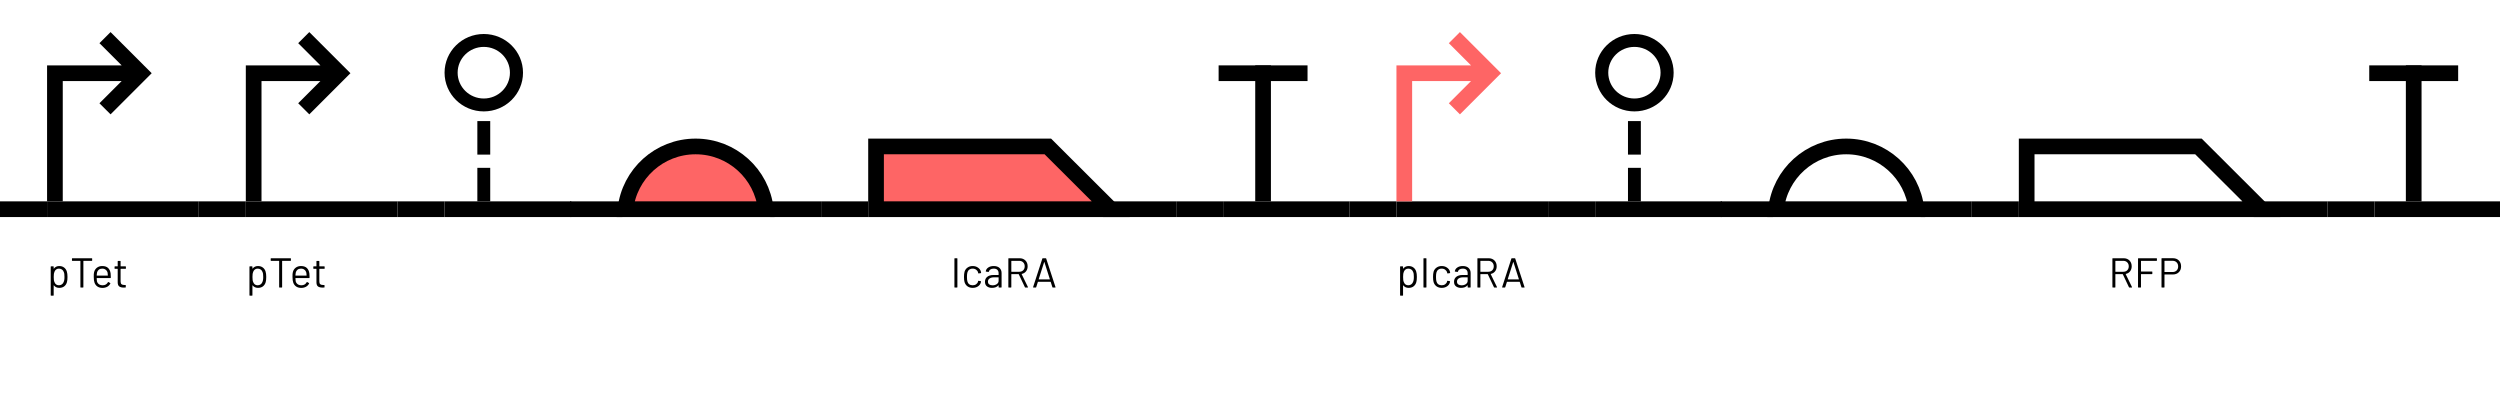<svg width="478" height="80" viewBox="0 0 478 80" fill="none" xmlns="http://www.w3.org/2000/svg">
<rect width="478" height="80" fill="white"/>
<path fill-rule="evenodd" clip-rule="evenodd" d="M9 41.5H0V38.5H9V41.5Z" fill="black"/>
<path fill-rule="evenodd" clip-rule="evenodd" d="M38 41.5H9V38.5H38V41.5Z" fill="black"/>
<path fill-rule="evenodd" clip-rule="evenodd" d="M23.26 12.5L19.016 8.256L21.137 6.135L29 13.997L28.997 14L29 14.003L21.138 21.865L19.016 19.744L23.26 15.5H12L12 38.5H9V15.5V12.5H23.26Z" fill="black"/>
<path d="M12.784 51.938C12.864 52.194 12.904 52.532 12.904 52.953C12.904 53.38 12.869 53.711 12.8 53.946C12.704 54.287 12.528 54.556 12.272 54.754C12.021 54.946 11.704 55.041 11.32 55.041C11.112 55.041 10.92 55.002 10.744 54.922C10.568 54.836 10.421 54.716 10.304 54.562C10.293 54.551 10.283 54.548 10.272 54.553C10.267 54.553 10.264 54.559 10.264 54.569V56.45C10.264 56.503 10.237 56.529 10.184 56.529H9.776C9.723 56.529 9.696 56.503 9.696 56.45V51.01C9.696 50.956 9.723 50.929 9.776 50.929H10.184C10.237 50.929 10.264 50.956 10.264 51.01V51.346C10.264 51.356 10.267 51.364 10.272 51.37C10.283 51.37 10.293 51.364 10.304 51.353C10.421 51.199 10.565 51.079 10.736 50.993C10.912 50.908 11.107 50.865 11.32 50.865C11.693 50.865 12.005 50.962 12.256 51.154C12.512 51.346 12.688 51.607 12.784 51.938ZM12.152 53.962C12.211 53.844 12.253 53.714 12.28 53.569C12.312 53.42 12.328 53.215 12.328 52.953C12.328 52.703 12.317 52.508 12.296 52.37C12.275 52.225 12.237 52.097 12.184 51.986C12.12 51.794 12.005 51.642 11.84 51.529C11.68 51.417 11.488 51.361 11.264 51.361C11.051 51.361 10.872 51.417 10.728 51.529C10.584 51.642 10.477 51.791 10.408 51.977C10.36 52.084 10.325 52.209 10.304 52.353C10.283 52.498 10.272 52.697 10.272 52.953C10.272 53.209 10.283 53.412 10.304 53.562C10.325 53.706 10.363 53.834 10.416 53.946C10.48 54.127 10.584 54.273 10.728 54.386C10.877 54.492 11.053 54.545 11.256 54.545C11.469 54.545 11.653 54.492 11.808 54.386C11.968 54.279 12.083 54.138 12.152 53.962ZM17.542 49.377C17.595 49.377 17.622 49.404 17.622 49.458V49.801C17.622 49.855 17.595 49.882 17.542 49.882H15.974C15.953 49.882 15.942 49.892 15.942 49.913V54.898C15.942 54.951 15.915 54.977 15.862 54.977H15.454C15.401 54.977 15.374 54.951 15.374 54.898V49.913C15.374 49.892 15.363 49.882 15.342 49.882H13.838C13.785 49.882 13.758 49.855 13.758 49.801V49.458C13.758 49.404 13.785 49.377 13.838 49.377H17.542ZM21.15 52.273C21.172 52.423 21.182 52.609 21.182 52.834V53.09C21.182 53.143 21.156 53.169 21.102 53.169H18.518C18.497 53.169 18.486 53.18 18.486 53.202C18.497 53.495 18.513 53.684 18.534 53.77C18.593 54.01 18.718 54.199 18.91 54.337C19.102 54.476 19.348 54.545 19.646 54.545C19.87 54.545 20.068 54.495 20.238 54.394C20.409 54.292 20.542 54.148 20.638 53.962C20.67 53.913 20.708 53.903 20.75 53.929L21.062 54.114C21.105 54.14 21.116 54.178 21.094 54.225C20.961 54.481 20.761 54.684 20.494 54.834C20.228 54.977 19.921 55.05 19.574 55.05C19.196 55.044 18.878 54.953 18.622 54.778C18.366 54.602 18.182 54.356 18.07 54.041C17.974 53.785 17.926 53.417 17.926 52.938C17.926 52.714 17.929 52.532 17.934 52.394C17.945 52.249 17.966 52.121 17.998 52.01C18.089 51.663 18.27 51.386 18.542 51.178C18.82 50.969 19.153 50.865 19.542 50.865C20.028 50.865 20.401 50.988 20.662 51.233C20.924 51.479 21.086 51.825 21.15 52.273ZM19.542 51.361C19.281 51.361 19.062 51.431 18.886 51.569C18.716 51.703 18.604 51.884 18.55 52.114C18.518 52.225 18.497 52.407 18.486 52.657C18.486 52.679 18.497 52.69 18.518 52.69H20.59C20.612 52.69 20.622 52.679 20.622 52.657C20.612 52.417 20.596 52.247 20.574 52.145C20.516 51.906 20.396 51.716 20.214 51.578C20.038 51.434 19.814 51.361 19.542 51.361ZM24.073 51.322C24.073 51.375 24.047 51.401 23.993 51.401H23.089C23.068 51.401 23.057 51.412 23.057 51.434V53.794C23.057 54.05 23.113 54.231 23.225 54.337C23.343 54.439 23.524 54.489 23.769 54.489H23.969C24.023 54.489 24.049 54.516 24.049 54.569V54.898C24.049 54.951 24.023 54.977 23.969 54.977C23.905 54.983 23.806 54.986 23.673 54.986C23.289 54.986 22.998 54.913 22.801 54.77C22.604 54.626 22.505 54.359 22.505 53.969V51.434C22.505 51.412 22.494 51.401 22.473 51.401H21.985C21.932 51.401 21.905 51.375 21.905 51.322V51.01C21.905 50.956 21.932 50.929 21.985 50.929H22.473C22.494 50.929 22.505 50.919 22.505 50.898V49.969C22.505 49.916 22.532 49.889 22.585 49.889H22.977C23.03 49.889 23.057 49.916 23.057 49.969V50.898C23.057 50.919 23.068 50.929 23.089 50.929H23.993C24.047 50.929 24.073 50.956 24.073 51.01V51.322Z" fill="black"/>
<path d="M50.784 51.938C50.864 52.194 50.904 52.532 50.904 52.953C50.904 53.38 50.869 53.711 50.8 53.946C50.704 54.287 50.528 54.556 50.272 54.754C50.021 54.946 49.704 55.041 49.32 55.041C49.112 55.041 48.92 55.002 48.744 54.922C48.568 54.836 48.421 54.716 48.304 54.562C48.293 54.551 48.283 54.548 48.272 54.553C48.267 54.553 48.264 54.559 48.264 54.569V56.45C48.264 56.503 48.237 56.529 48.184 56.529H47.776C47.723 56.529 47.696 56.503 47.696 56.45V51.01C47.696 50.956 47.723 50.929 47.776 50.929H48.184C48.237 50.929 48.264 50.956 48.264 51.01V51.346C48.264 51.356 48.267 51.364 48.272 51.37C48.283 51.37 48.293 51.364 48.304 51.353C48.421 51.199 48.565 51.079 48.736 50.993C48.912 50.908 49.107 50.865 49.32 50.865C49.693 50.865 50.005 50.962 50.256 51.154C50.512 51.346 50.688 51.607 50.784 51.938ZM50.152 53.962C50.211 53.844 50.253 53.714 50.28 53.569C50.312 53.42 50.328 53.215 50.328 52.953C50.328 52.703 50.317 52.508 50.296 52.37C50.275 52.225 50.237 52.097 50.184 51.986C50.12 51.794 50.005 51.642 49.84 51.529C49.68 51.417 49.488 51.361 49.264 51.361C49.051 51.361 48.872 51.417 48.728 51.529C48.584 51.642 48.477 51.791 48.408 51.977C48.36 52.084 48.325 52.209 48.304 52.353C48.283 52.498 48.272 52.697 48.272 52.953C48.272 53.209 48.283 53.412 48.304 53.562C48.325 53.706 48.363 53.834 48.416 53.946C48.48 54.127 48.584 54.273 48.728 54.386C48.877 54.492 49.053 54.545 49.256 54.545C49.469 54.545 49.653 54.492 49.808 54.386C49.968 54.279 50.083 54.138 50.152 53.962ZM55.542 49.377C55.595 49.377 55.622 49.404 55.622 49.458V49.801C55.622 49.855 55.595 49.882 55.542 49.882H53.974C53.953 49.882 53.942 49.892 53.942 49.913V54.898C53.942 54.951 53.915 54.977 53.862 54.977H53.454C53.401 54.977 53.374 54.951 53.374 54.898V49.913C53.374 49.892 53.363 49.882 53.342 49.882H51.838C51.785 49.882 51.758 49.855 51.758 49.801V49.458C51.758 49.404 51.785 49.377 51.838 49.377H55.542ZM59.15 52.273C59.172 52.423 59.182 52.609 59.182 52.834V53.09C59.182 53.143 59.156 53.169 59.102 53.169H56.518C56.497 53.169 56.486 53.18 56.486 53.202C56.497 53.495 56.513 53.684 56.534 53.77C56.593 54.01 56.718 54.199 56.91 54.337C57.102 54.476 57.348 54.545 57.646 54.545C57.87 54.545 58.068 54.495 58.238 54.394C58.409 54.292 58.542 54.148 58.638 53.962C58.67 53.913 58.708 53.903 58.75 53.929L59.062 54.114C59.105 54.14 59.116 54.178 59.094 54.225C58.961 54.481 58.761 54.684 58.494 54.834C58.228 54.977 57.921 55.05 57.574 55.05C57.196 55.044 56.878 54.953 56.622 54.778C56.366 54.602 56.182 54.356 56.07 54.041C55.974 53.785 55.926 53.417 55.926 52.938C55.926 52.714 55.929 52.532 55.934 52.394C55.945 52.249 55.966 52.121 55.998 52.01C56.089 51.663 56.27 51.386 56.542 51.178C56.82 50.969 57.153 50.865 57.542 50.865C58.028 50.865 58.401 50.988 58.662 51.233C58.924 51.479 59.086 51.825 59.15 52.273ZM57.542 51.361C57.281 51.361 57.062 51.431 56.886 51.569C56.716 51.703 56.604 51.884 56.55 52.114C56.518 52.225 56.497 52.407 56.486 52.657C56.486 52.679 56.497 52.69 56.518 52.69H58.59C58.612 52.69 58.622 52.679 58.622 52.657C58.612 52.417 58.596 52.247 58.574 52.145C58.516 51.906 58.396 51.716 58.214 51.578C58.038 51.434 57.814 51.361 57.542 51.361ZM62.073 51.322C62.073 51.375 62.047 51.401 61.993 51.401H61.089C61.068 51.401 61.057 51.412 61.057 51.434V53.794C61.057 54.05 61.113 54.231 61.225 54.337C61.343 54.439 61.524 54.489 61.769 54.489H61.969C62.023 54.489 62.049 54.516 62.049 54.569V54.898C62.049 54.951 62.023 54.977 61.969 54.977C61.905 54.983 61.806 54.986 61.673 54.986C61.289 54.986 60.998 54.913 60.801 54.77C60.604 54.626 60.505 54.359 60.505 53.969V51.434C60.505 51.412 60.495 51.401 60.473 51.401H59.985C59.932 51.401 59.905 51.375 59.905 51.322V51.01C59.905 50.956 59.932 50.929 59.985 50.929H60.473C60.495 50.929 60.505 50.919 60.505 50.898V49.969C60.505 49.916 60.532 49.889 60.585 49.889H60.977C61.031 49.889 61.057 49.916 61.057 49.969V50.898C61.057 50.919 61.068 50.929 61.089 50.929H61.993C62.047 50.929 62.073 50.956 62.073 51.01V51.322Z" fill="black"/>
<path d="M182.565 54.977C182.512 54.977 182.485 54.951 182.485 54.898V49.458C182.485 49.404 182.512 49.377 182.565 49.377H182.973C183.026 49.377 183.053 49.404 183.053 49.458V54.898C183.053 54.951 183.026 54.977 182.973 54.977H182.565ZM185.971 55.041C185.587 55.041 185.257 54.943 184.979 54.745C184.707 54.543 184.521 54.271 184.419 53.929C184.35 53.695 184.315 53.364 184.315 52.938C184.315 52.553 184.35 52.228 184.419 51.962C184.515 51.631 184.702 51.367 184.979 51.169C185.257 50.967 185.587 50.865 185.971 50.865C186.361 50.865 186.697 50.964 186.979 51.161C187.267 51.359 187.454 51.604 187.539 51.898C187.566 51.993 187.582 52.074 187.587 52.138V52.154C187.587 52.191 187.563 52.215 187.515 52.225L187.115 52.282H187.099C187.062 52.282 187.038 52.258 187.027 52.209L187.003 52.09C186.955 51.887 186.838 51.716 186.651 51.578C186.465 51.434 186.238 51.361 185.971 51.361C185.705 51.361 185.481 51.434 185.299 51.578C185.123 51.716 185.009 51.903 184.955 52.138C184.907 52.34 184.883 52.609 184.883 52.946C184.883 53.297 184.907 53.569 184.955 53.761C185.009 54.002 185.123 54.194 185.299 54.337C185.481 54.476 185.705 54.545 185.971 54.545C186.233 54.545 186.457 54.479 186.643 54.346C186.835 54.207 186.955 54.031 187.003 53.818V53.785L187.011 53.754C187.017 53.7 187.049 53.679 187.107 53.69L187.499 53.754C187.553 53.764 187.577 53.794 187.571 53.842L187.539 54.002C187.459 54.311 187.275 54.562 186.987 54.754C186.699 54.946 186.361 55.041 185.971 55.041ZM189.999 50.865C190.479 50.865 190.85 50.988 191.111 51.233C191.373 51.479 191.503 51.804 191.503 52.209V54.898C191.503 54.951 191.477 54.977 191.423 54.977H191.015C190.962 54.977 190.935 54.951 190.935 54.898V54.569C190.935 54.559 190.93 54.551 190.919 54.545C190.914 54.54 190.906 54.543 190.895 54.553C190.762 54.714 190.589 54.836 190.375 54.922C190.162 55.002 189.925 55.041 189.663 55.041C189.285 55.041 188.967 54.946 188.711 54.754C188.455 54.562 188.327 54.268 188.327 53.873C188.327 53.474 188.471 53.159 188.759 52.929C189.053 52.695 189.458 52.578 189.975 52.578H190.903C190.925 52.578 190.935 52.567 190.935 52.545V52.242C190.935 51.969 190.858 51.756 190.703 51.602C190.554 51.441 190.319 51.361 189.999 51.361C189.743 51.361 189.535 51.412 189.375 51.514C189.215 51.609 189.117 51.745 189.079 51.922C189.063 51.975 189.031 51.999 188.983 51.993L188.551 51.938C188.493 51.927 188.469 51.906 188.479 51.873C188.522 51.575 188.682 51.332 188.959 51.145C189.237 50.959 189.583 50.865 189.999 50.865ZM189.775 54.553C190.09 54.553 190.362 54.476 190.591 54.322C190.821 54.161 190.935 53.948 190.935 53.681V53.057C190.935 53.036 190.925 53.026 190.903 53.026H190.063C189.711 53.026 189.429 53.097 189.215 53.242C189.002 53.386 188.895 53.586 188.895 53.842C188.895 54.076 188.975 54.255 189.135 54.377C189.301 54.495 189.514 54.553 189.775 54.553ZM196.061 54.977C196.013 54.977 195.981 54.959 195.965 54.922L194.789 52.441C194.784 52.425 194.773 52.417 194.757 52.417H193.397C193.376 52.417 193.365 52.428 193.365 52.45V54.898C193.365 54.951 193.339 54.977 193.285 54.977H192.877C192.824 54.977 192.797 54.951 192.797 54.898V49.458C192.797 49.404 192.824 49.377 192.877 49.377H194.949C195.408 49.377 195.779 49.522 196.061 49.809C196.344 50.092 196.485 50.463 196.485 50.922C196.485 51.295 196.384 51.612 196.181 51.873C195.979 52.135 195.704 52.303 195.357 52.377C195.336 52.388 195.331 52.401 195.341 52.417L196.541 54.882C196.547 54.892 196.549 54.906 196.549 54.922C196.549 54.959 196.528 54.977 196.485 54.977H196.061ZM193.397 49.873C193.376 49.873 193.365 49.884 193.365 49.906V51.929C193.365 51.951 193.376 51.962 193.397 51.962H194.885C195.195 51.962 195.445 51.865 195.637 51.673C195.829 51.481 195.925 51.231 195.925 50.922C195.925 50.612 195.829 50.361 195.637 50.169C195.445 49.972 195.195 49.873 194.885 49.873H193.397ZM201.313 54.977C201.265 54.977 201.233 54.956 201.217 54.913L200.897 53.906C200.891 53.889 200.881 53.882 200.865 53.882H198.473C198.457 53.882 198.446 53.889 198.441 53.906L198.121 54.913C198.105 54.956 198.073 54.977 198.025 54.977H197.593C197.534 54.977 197.513 54.948 197.529 54.889L199.297 49.441C199.313 49.399 199.345 49.377 199.393 49.377H199.937C199.985 49.377 200.017 49.399 200.033 49.441L201.809 54.889L201.817 54.922C201.817 54.959 201.793 54.977 201.745 54.977H201.313ZM198.601 53.377C198.595 53.388 198.595 53.399 198.601 53.41C198.611 53.415 198.622 53.417 198.633 53.417H200.697C200.707 53.417 200.715 53.415 200.721 53.41C200.731 53.399 200.734 53.388 200.729 53.377L199.689 50.114C199.683 50.103 199.675 50.097 199.665 50.097C199.654 50.097 199.646 50.103 199.641 50.114L198.601 53.377Z" fill="black"/>
<path d="M270.784 51.938C270.864 52.194 270.904 52.532 270.904 52.953C270.904 53.38 270.869 53.711 270.8 53.946C270.704 54.287 270.528 54.556 270.272 54.754C270.021 54.946 269.704 55.041 269.32 55.041C269.112 55.041 268.92 55.002 268.744 54.922C268.568 54.836 268.421 54.716 268.304 54.562C268.293 54.551 268.283 54.548 268.272 54.553C268.267 54.553 268.264 54.559 268.264 54.569V56.45C268.264 56.503 268.237 56.529 268.184 56.529H267.776C267.723 56.529 267.696 56.503 267.696 56.45V51.01C267.696 50.956 267.723 50.929 267.776 50.929H268.184C268.237 50.929 268.264 50.956 268.264 51.01V51.346C268.264 51.356 268.267 51.364 268.272 51.37C268.283 51.37 268.293 51.364 268.304 51.353C268.421 51.199 268.565 51.079 268.736 50.993C268.912 50.908 269.107 50.865 269.32 50.865C269.693 50.865 270.005 50.962 270.256 51.154C270.512 51.346 270.688 51.607 270.784 51.938ZM270.152 53.962C270.211 53.844 270.253 53.714 270.28 53.569C270.312 53.42 270.328 53.215 270.328 52.953C270.328 52.703 270.317 52.508 270.296 52.37C270.275 52.225 270.237 52.097 270.184 51.986C270.12 51.794 270.005 51.642 269.84 51.529C269.68 51.417 269.488 51.361 269.264 51.361C269.051 51.361 268.872 51.417 268.728 51.529C268.584 51.642 268.477 51.791 268.408 51.977C268.36 52.084 268.325 52.209 268.304 52.353C268.283 52.498 268.272 52.697 268.272 52.953C268.272 53.209 268.283 53.412 268.304 53.562C268.325 53.706 268.363 53.834 268.416 53.946C268.48 54.127 268.584 54.273 268.728 54.386C268.877 54.492 269.053 54.545 269.256 54.545C269.469 54.545 269.653 54.492 269.808 54.386C269.968 54.279 270.083 54.138 270.152 53.962ZM272.246 54.977C272.193 54.977 272.166 54.951 272.166 54.898V49.458C272.166 49.404 272.193 49.377 272.246 49.377H272.654C272.707 49.377 272.734 49.404 272.734 49.458V54.898C272.734 54.951 272.707 54.977 272.654 54.977H272.246ZM275.652 55.041C275.268 55.041 274.938 54.943 274.66 54.745C274.388 54.543 274.202 54.271 274.1 53.929C274.031 53.695 273.996 53.364 273.996 52.938C273.996 52.553 274.031 52.228 274.1 51.962C274.196 51.631 274.383 51.367 274.66 51.169C274.938 50.967 275.268 50.865 275.652 50.865C276.042 50.865 276.378 50.964 276.66 51.161C276.948 51.359 277.135 51.604 277.22 51.898C277.247 51.993 277.263 52.074 277.268 52.138V52.154C277.268 52.191 277.244 52.215 277.196 52.225L276.796 52.282H276.78C276.743 52.282 276.719 52.258 276.708 52.209L276.684 52.09C276.636 51.887 276.519 51.716 276.332 51.578C276.146 51.434 275.919 51.361 275.652 51.361C275.386 51.361 275.162 51.434 274.98 51.578C274.804 51.716 274.69 51.903 274.636 52.138C274.588 52.34 274.564 52.609 274.564 52.946C274.564 53.297 274.588 53.569 274.636 53.761C274.69 54.002 274.804 54.194 274.98 54.337C275.162 54.476 275.386 54.545 275.652 54.545C275.914 54.545 276.138 54.479 276.324 54.346C276.516 54.207 276.636 54.031 276.684 53.818V53.785L276.692 53.754C276.698 53.7 276.73 53.679 276.788 53.69L277.18 53.754C277.234 53.764 277.258 53.794 277.252 53.842L277.22 54.002C277.14 54.311 276.956 54.562 276.668 54.754C276.38 54.946 276.042 55.041 275.652 55.041ZM279.681 50.865C280.161 50.865 280.531 50.988 280.793 51.233C281.054 51.479 281.185 51.804 281.185 52.209V54.898C281.185 54.951 281.158 54.977 281.105 54.977H280.697C280.643 54.977 280.617 54.951 280.617 54.898V54.569C280.617 54.559 280.611 54.551 280.601 54.545C280.595 54.54 280.587 54.543 280.577 54.553C280.443 54.714 280.27 54.836 280.057 54.922C279.843 55.002 279.606 55.041 279.345 55.041C278.966 55.041 278.649 54.946 278.393 54.754C278.137 54.562 278.009 54.268 278.009 53.873C278.009 53.474 278.153 53.159 278.441 52.929C278.734 52.695 279.139 52.578 279.657 52.578H280.585C280.606 52.578 280.617 52.567 280.617 52.545V52.242C280.617 51.969 280.539 51.756 280.385 51.602C280.235 51.441 280.001 51.361 279.681 51.361C279.425 51.361 279.217 51.412 279.057 51.514C278.897 51.609 278.798 51.745 278.761 51.922C278.745 51.975 278.713 51.999 278.665 51.993L278.233 51.938C278.174 51.927 278.15 51.906 278.161 51.873C278.203 51.575 278.363 51.332 278.641 51.145C278.918 50.959 279.265 50.865 279.681 50.865ZM279.457 54.553C279.771 54.553 280.043 54.476 280.273 54.322C280.502 54.161 280.617 53.948 280.617 53.681V53.057C280.617 53.036 280.606 53.026 280.585 53.026H279.745C279.393 53.026 279.11 53.097 278.897 53.242C278.683 53.386 278.577 53.586 278.577 53.842C278.577 54.076 278.657 54.255 278.817 54.377C278.982 54.495 279.195 54.553 279.457 54.553ZM285.743 54.977C285.695 54.977 285.663 54.959 285.647 54.922L284.471 52.441C284.465 52.425 284.455 52.417 284.439 52.417H283.079C283.057 52.417 283.047 52.428 283.047 52.45V54.898C283.047 54.951 283.02 54.977 282.967 54.977H282.559C282.505 54.977 282.479 54.951 282.479 54.898V49.458C282.479 49.404 282.505 49.377 282.559 49.377H284.631C285.089 49.377 285.46 49.522 285.743 49.809C286.025 50.092 286.167 50.463 286.167 50.922C286.167 51.295 286.065 51.612 285.863 51.873C285.66 52.135 285.385 52.303 285.039 52.377C285.017 52.388 285.012 52.401 285.023 52.417L286.223 54.882C286.228 54.892 286.231 54.906 286.231 54.922C286.231 54.959 286.209 54.977 286.167 54.977H285.743ZM283.079 49.873C283.057 49.873 283.047 49.884 283.047 49.906V51.929C283.047 51.951 283.057 51.962 283.079 51.962H284.567C284.876 51.962 285.127 51.865 285.319 51.673C285.511 51.481 285.607 51.231 285.607 50.922C285.607 50.612 285.511 50.361 285.319 50.169C285.127 49.972 284.876 49.873 284.567 49.873H283.079ZM290.994 54.977C290.946 54.977 290.914 54.956 290.898 54.913L290.578 53.906C290.573 53.889 290.562 53.882 290.546 53.882H288.154C288.138 53.882 288.127 53.889 288.122 53.906L287.802 54.913C287.786 54.956 287.754 54.977 287.706 54.977H287.274C287.215 54.977 287.194 54.948 287.21 54.889L288.978 49.441C288.994 49.399 289.026 49.377 289.074 49.377H289.618C289.666 49.377 289.698 49.399 289.714 49.441L291.49 54.889L291.498 54.922C291.498 54.959 291.474 54.977 291.426 54.977H290.994ZM288.282 53.377C288.277 53.388 288.277 53.399 288.282 53.41C288.293 53.415 288.303 53.417 288.314 53.417H290.378C290.389 53.417 290.397 53.415 290.402 53.41C290.413 53.399 290.415 53.388 290.41 53.377L289.37 50.114C289.365 50.103 289.357 50.097 289.346 50.097C289.335 50.097 289.327 50.103 289.322 50.114L288.282 53.377Z" fill="black"/>
<path d="M407.155 54.977C407.107 54.977 407.075 54.959 407.059 54.922L405.883 52.441C405.877 52.425 405.867 52.417 405.851 52.417H404.491C404.469 52.417 404.459 52.428 404.459 52.45V54.898C404.459 54.951 404.432 54.977 404.379 54.977H403.971C403.917 54.977 403.891 54.951 403.891 54.898V49.458C403.891 49.404 403.917 49.377 403.971 49.377H406.043C406.501 49.377 406.872 49.522 407.155 49.809C407.437 50.092 407.579 50.463 407.579 50.922C407.579 51.295 407.477 51.612 407.275 51.873C407.072 52.135 406.797 52.303 406.451 52.377C406.429 52.388 406.424 52.401 406.435 52.417L407.635 54.882C407.64 54.892 407.643 54.906 407.643 54.922C407.643 54.959 407.621 54.977 407.579 54.977H407.155ZM404.491 49.873C404.469 49.873 404.459 49.884 404.459 49.906V51.929C404.459 51.951 404.469 51.962 404.491 51.962H405.979C406.288 51.962 406.539 51.865 406.731 51.673C406.923 51.481 407.019 51.231 407.019 50.922C407.019 50.612 406.923 50.361 406.731 50.169C406.539 49.972 406.288 49.873 405.979 49.873H404.491ZM412.405 49.794C412.405 49.847 412.378 49.873 412.325 49.873H409.389C409.368 49.873 409.357 49.884 409.357 49.906V51.882C409.357 51.903 409.368 51.913 409.389 51.913H411.445C411.498 51.913 411.525 51.94 411.525 51.993V52.33C411.525 52.383 411.498 52.41 411.445 52.41H409.389C409.368 52.41 409.357 52.42 409.357 52.441V54.898C409.357 54.951 409.33 54.977 409.277 54.977H408.869C408.816 54.977 408.789 54.951 408.789 54.898V49.458C408.789 49.404 408.816 49.377 408.869 49.377H412.325C412.378 49.377 412.405 49.404 412.405 49.458V49.794ZM415.464 49.37C415.933 49.37 416.309 49.514 416.592 49.801C416.88 50.09 417.024 50.468 417.024 50.938C417.024 51.401 416.877 51.775 416.584 52.057C416.296 52.34 415.915 52.481 415.44 52.481H413.88C413.859 52.481 413.848 52.492 413.848 52.514V54.898C413.848 54.951 413.821 54.977 413.768 54.977H413.36C413.307 54.977 413.28 54.951 413.28 54.898V49.45C413.28 49.396 413.307 49.37 413.36 49.37H415.464ZM415.4 52.01C415.715 52.01 415.971 51.913 416.168 51.721C416.365 51.524 416.464 51.266 416.464 50.946C416.464 50.62 416.365 50.359 416.168 50.161C415.971 49.964 415.715 49.865 415.4 49.865H413.88C413.859 49.865 413.848 49.876 413.848 49.898V51.977C413.848 51.999 413.859 52.01 413.88 52.01H415.4Z" fill="black"/>
<path fill-rule="evenodd" clip-rule="evenodd" d="M47 41.5H38V38.5H47V41.5Z" fill="black"/>
<path fill-rule="evenodd" clip-rule="evenodd" d="M76 41.5H47V38.5H76V41.5Z" fill="black"/>
<path fill-rule="evenodd" clip-rule="evenodd" d="M61.26 12.5L57.016 8.256L59.137 6.135L67 13.997L66.997 14L67 14.003L59.138 21.865L57.016 19.744L61.26 15.5H50L50 38.5H47V15.5V12.5H61.26Z" fill="black"/>
<path fill-rule="evenodd" clip-rule="evenodd" d="M85 41.5H76V38.5H85V41.5Z" fill="black"/>
<path fill-rule="evenodd" clip-rule="evenodd" d="M109.234 41.5H85V38.5H109.234V41.5Z" fill="black"/>
<path fill-rule="evenodd" clip-rule="evenodd" d="M92.5 18.834C95.261 18.834 97.5 16.625 97.5 13.901C97.5 11.176 95.261 8.967 92.5 8.967C89.739 8.967 87.5 11.176 87.5 13.901C87.5 16.625 89.739 18.834 92.5 18.834ZM92.5 21.301C96.642 21.301 100 17.988 100 13.901C100 9.813 96.642 6.5 92.5 6.5C88.358 6.5 85 9.813 85 13.901C85 17.988 88.358 21.301 92.5 21.301Z" fill="black"/>
<path fill-rule="evenodd" clip-rule="evenodd" d="M91.269 29.561V23.15H93.731V29.561H91.269Z" fill="black"/>
<path fill-rule="evenodd" clip-rule="evenodd" d="M91.269 38.5V32.09H93.731V38.5H91.269Z" fill="black"/>
<path fill-rule="evenodd" clip-rule="evenodd" d="M119.007 41.5H109V38.5H119.007V41.5Z" fill="black"/>
<path fill-rule="evenodd" clip-rule="evenodd" d="M157 41.5H147.241V38.5H157V41.5Z" fill="black"/>
<path d="M119.6 40H119.582C120.329 33.25 126.051 28 133 28C139.949 28 145.671 33.25 146.418 40H146.4H146.38H146.359H146.338H146.317H146.296H146.275H146.254H146.233H146.211H146.19H146.168H146.146H146.124H146.102H146.08H146.058H146.035H146.013H145.99H145.967H145.944H145.921H145.898H145.875H145.852H145.828H145.805H145.781H145.757H145.734H145.71H145.685H145.661H145.637H145.612H145.588H145.563H145.538H145.514H145.489H145.463H145.438H145.413H145.387H145.362H145.336H145.311H145.285H145.259H145.233H145.206H145.18H145.154H145.127H145.101H145.074H145.047H145.02H144.993H144.966H144.939H144.911H144.884H144.856H144.828H144.801H144.773H144.745H144.717H144.689H144.66H144.632H144.603H144.575H144.546H144.517H144.488H144.459H144.43H144.401H144.372H144.342H144.313H144.283H144.253H144.224H144.194H144.164H144.133H144.103H144.073H144.043H144.012H143.981H143.951H143.92H143.889H143.858H143.827H143.796H143.764H143.733H143.702H143.67H143.638H143.607H143.575H143.543H143.511H143.479H143.446H143.414H143.382H143.349H143.316H143.284H143.251H143.218H143.185H143.152H143.119H143.086H143.052H143.019H142.985H142.952H142.918H142.884H142.85H142.816H142.782H142.748H142.714H142.68H142.645H142.611H142.576H142.541H142.507H142.472H142.437H142.402H142.367H142.331H142.296H142.261H142.225H142.19H142.154H142.118H142.083H142.047H142.011H141.975H141.939H141.902H141.866H141.83H141.793H141.757H141.72H141.683H141.647H141.61H141.573H141.536H141.499H141.461H141.424H141.387H141.349H141.312H141.274H141.236H141.199H141.161H141.123H141.085H141.047H141.009H140.97H140.932H140.894H140.855H140.817H140.778H140.739H140.701H140.662H140.623H140.584H140.545H140.506H140.466H140.427H140.388H140.348H140.309H140.269H140.229H140.19H140.15H140.11H140.07H140.03H139.99H139.95H139.909H139.869H139.829H139.788H139.748H139.707H139.667H139.626H139.585H139.544H139.503H139.462H139.421H139.38H139.339H139.297H139.256H139.215H139.173H139.131H139.09H139.048H139.006H138.965H138.923H138.881H138.839H138.797H138.754H138.712H138.67H138.628H138.585H138.543H138.5H138.458H138.415H138.372H138.329H138.286H138.244H138.201H138.158H138.114H138.071H138.028H137.985H137.941H137.898H137.854H137.811H137.767H137.724H137.68H137.636H137.592H137.548H137.505H137.461H137.416H137.372H137.328H137.284H137.24H137.195H137.151H137.106H137.062H137.017H136.973H136.928H136.883H136.838H136.794H136.749H136.704H136.659H136.614H136.569H136.523H136.478H136.433H136.388H136.342H136.297H136.251H136.206H136.16H136.114H136.069H136.023H135.977H135.931H135.885H135.84H135.794H135.747H135.701H135.655H135.609H135.563H135.517H135.47H135.424H135.377H135.331H135.284H135.238H135.191H135.144H135.098H135.051H135.004H134.957H134.91H134.864H134.817H134.769H134.722H134.675H134.628H134.581H134.534H134.486H134.439H134.392H134.344H134.297H134.249H134.202H134.154H134.106H134.059H134.011H133.963H133.916H133.868H133.82H133.772H133.724H133.676H133.628H133.58H133.532H133.484H133.435H133.387H133.339H133.291H133.242H133.194H133.145H133.097H133.049H133H132.951H132.903H132.855H132.806H132.758H132.709H132.661H132.613H132.565H132.516H132.468H132.42H132.372H132.324H132.276H132.228H132.18H132.132H132.084H132.037H131.989H131.941H131.894H131.846H131.798H131.751H131.703H131.656H131.608H131.561H131.514H131.466H131.419H131.372H131.325H131.278H131.231H131.183H131.136H131.09H131.043H130.996H130.949H130.902H130.856H130.809H130.762H130.716H130.669H130.623H130.576H130.53H130.483H130.437H130.391H130.345H130.299H130.253H130.206H130.16H130.115H130.069H130.023H129.977H129.931H129.886H129.84H129.794H129.749H129.703H129.658H129.612H129.567H129.522H129.477H129.431H129.386H129.341H129.296H129.251H129.206H129.162H129.117H129.072H129.027H128.983H128.938H128.894H128.849H128.805H128.76H128.716H128.672H128.628H128.584H128.539H128.495H128.452H128.408H128.364H128.32H128.276H128.233H128.189H128.146H128.102H128.059H128.015H127.972H127.929H127.886H127.842H127.799H127.756H127.714H127.671H127.628H127.585H127.542H127.5H127.457H127.415H127.372H127.33H127.288H127.246H127.203H127.161H127.119H127.077H127.035H126.994H126.952H126.91H126.869H126.827H126.785H126.744H126.703H126.661H126.62H126.579H126.538H126.497H126.456H126.415H126.374H126.333H126.293H126.252H126.212H126.171H126.131H126.091H126.05H126.01H125.97H125.93H125.89H125.85H125.81H125.771H125.731H125.691H125.652H125.612H125.573H125.534H125.494H125.455H125.416H125.377H125.338H125.299H125.261H125.222H125.183H125.145H125.106H125.068H125.03H124.991H124.953H124.915H124.877H124.839H124.801H124.764H124.726H124.688H124.651H124.613H124.576H124.539H124.501H124.464H124.427H124.39H124.353H124.317H124.28H124.243H124.207H124.17H124.134H124.098H124.061H124.025H123.989H123.953H123.917H123.882H123.846H123.81H123.775H123.739H123.704H123.669H123.633H123.598H123.563H123.528H123.493H123.459H123.424H123.389H123.355H123.32H123.286H123.252H123.218H123.184H123.15H123.116H123.082H123.048H123.015H122.981H122.948H122.914H122.881H122.848H122.815H122.782H122.749H122.716H122.684H122.651H122.618H122.586H122.554H122.521H122.489H122.457H122.425H122.393H122.362H122.33H122.298H122.267H122.236H122.204H122.173H122.142H122.111H122.08H122.049H122.019H121.988H121.957H121.927H121.897H121.867H121.836H121.806H121.776H121.747H121.717H121.687H121.658H121.628H121.599H121.57H121.541H121.512H121.483H121.454H121.425H121.397H121.368H121.34H121.311H121.283H121.255H121.227H121.199H121.172H121.144H121.116H121.089H121.061H121.034H121.007H120.98H120.953H120.926H120.899H120.873H120.846H120.82H120.794H120.767H120.741H120.715H120.689H120.664H120.638H120.613H120.587H120.562H120.537H120.511H120.486H120.462H120.437H120.412H120.388H120.363H120.339H120.315H120.29H120.266H120.243H120.219H120.195H120.172H120.148H120.125H120.102H120.079H120.056H120.033H120.01H119.987H119.965H119.942H119.92H119.898H119.876H119.854H119.832H119.81H119.789H119.767H119.746H119.725H119.704H119.683H119.662H119.641H119.62H119.6Z" fill="#FE6565" stroke="black" stroke-width="3"/>
<path fill-rule="evenodd" clip-rule="evenodd" d="M225 41.5H210.907V38.5H225V41.5Z" fill="black"/>
<path fill-rule="evenodd" clip-rule="evenodd" d="M166 41.5H157V38.5H166V41.5Z" fill="black"/>
<path d="M167.5 28L200.345 28L212.373 40H167.5V28Z" fill="#FE6565" stroke="black" stroke-width="3"/>
<path fill-rule="evenodd" clip-rule="evenodd" d="M234 41.5H225V38.5H234V41.5Z" fill="black"/>
<path fill-rule="evenodd" clip-rule="evenodd" d="M258 41.5H234V38.5H258V41.5Z" fill="black"/>
<rect x="240" y="12.5" width="3" height="26" fill="black"/>
<rect x="233" y="15.5" width="3" height="17" transform="rotate(-90 233 15.5)" fill="black"/>
<path fill-rule="evenodd" clip-rule="evenodd" d="M267 41.5H258V38.5H267V41.5Z" fill="black"/>
<path fill-rule="evenodd" clip-rule="evenodd" d="M296 41.5H267V38.5H296V41.5Z" fill="black"/>
<path fill-rule="evenodd" clip-rule="evenodd" d="M281.26 12.5L277.016 8.256L279.137 6.135L287 13.997L286.997 14L287 14.003L279.138 21.865L277.016 19.744L281.26 15.5H270L270 38.5H267V15.5V12.5H281.26Z" fill="#FE6565"/>
<path fill-rule="evenodd" clip-rule="evenodd" d="M305 41.5H296V38.5H305V41.5Z" fill="black"/>
<path fill-rule="evenodd" clip-rule="evenodd" d="M329.234 41.5H305V38.5H329.234V41.5Z" fill="black"/>
<path fill-rule="evenodd" clip-rule="evenodd" d="M312.5 18.834C315.261 18.834 317.5 16.625 317.5 13.901C317.5 11.176 315.261 8.967 312.5 8.967C309.739 8.967 307.5 11.176 307.5 13.901C307.5 16.625 309.739 18.834 312.5 18.834ZM312.5 21.301C316.642 21.301 320 17.988 320 13.901C320 9.813 316.642 6.5 312.5 6.5C308.358 6.5 305 9.813 305 13.901C305 17.988 308.358 21.301 312.5 21.301Z" fill="black"/>
<path fill-rule="evenodd" clip-rule="evenodd" d="M311.269 29.561V23.15H313.731V29.561H311.269Z" fill="black"/>
<path fill-rule="evenodd" clip-rule="evenodd" d="M311.269 38.5V32.09H313.731V38.5H311.269Z" fill="black"/>
<path fill-rule="evenodd" clip-rule="evenodd" d="M339.007 41.5H329V38.5H339.007V41.5Z" fill="black"/>
<path fill-rule="evenodd" clip-rule="evenodd" d="M377 41.5H367.241V38.5H377V41.5Z" fill="black"/>
<path d="M339.6 40H339.582C340.329 33.25 346.051 28 353 28C359.949 28 365.671 33.25 366.418 40H366.4H366.38H366.359H366.338H366.317H366.296H366.275H366.254H366.233H366.211H366.19H366.168H366.146H366.124H366.102H366.08H366.058H366.035H366.013H365.99H365.967H365.944H365.921H365.898H365.875H365.852H365.828H365.805H365.781H365.757H365.734H365.71H365.685H365.661H365.637H365.612H365.588H365.563H365.538H365.514H365.489H365.463H365.438H365.413H365.387H365.362H365.336H365.311H365.285H365.259H365.233H365.206H365.18H365.154H365.127H365.101H365.074H365.047H365.02H364.993H364.966H364.939H364.911H364.884H364.856H364.828H364.801H364.773H364.745H364.717H364.689H364.66H364.632H364.603H364.575H364.546H364.517H364.488H364.459H364.43H364.401H364.372H364.342H364.313H364.283H364.253H364.224H364.194H364.164H364.133H364.103H364.073H364.043H364.012H363.981H363.951H363.92H363.889H363.858H363.827H363.796H363.764H363.733H363.702H363.67H363.638H363.607H363.575H363.543H363.511H363.479H363.446H363.414H363.382H363.349H363.316H363.284H363.251H363.218H363.185H363.152H363.119H363.086H363.052H363.019H362.985H362.952H362.918H362.884H362.85H362.816H362.782H362.748H362.714H362.68H362.645H362.611H362.576H362.541H362.507H362.472H362.437H362.402H362.367H362.331H362.296H362.261H362.225H362.19H362.154H362.118H362.083H362.047H362.011H361.975H361.939H361.902H361.866H361.83H361.793H361.757H361.72H361.683H361.647H361.61H361.573H361.536H361.499H361.461H361.424H361.387H361.349H361.312H361.274H361.236H361.199H361.161H361.123H361.085H361.047H361.009H360.97H360.932H360.894H360.855H360.817H360.778H360.739H360.701H360.662H360.623H360.584H360.545H360.506H360.466H360.427H360.388H360.348H360.309H360.269H360.229H360.19H360.15H360.11H360.07H360.03H359.99H359.95H359.909H359.869H359.829H359.788H359.748H359.707H359.667H359.626H359.585H359.544H359.503H359.462H359.421H359.38H359.339H359.297H359.256H359.215H359.173H359.131H359.09H359.048H359.006H358.965H358.923H358.881H358.839H358.797H358.754H358.712H358.67H358.628H358.585H358.543H358.5H358.458H358.415H358.372H358.329H358.286H358.244H358.201H358.158H358.114H358.071H358.028H357.985H357.941H357.898H357.854H357.811H357.767H357.724H357.68H357.636H357.592H357.548H357.505H357.461H357.416H357.372H357.328H357.284H357.24H357.195H357.151H357.106H357.062H357.017H356.973H356.928H356.883H356.838H356.794H356.749H356.704H356.659H356.614H356.569H356.523H356.478H356.433H356.388H356.342H356.297H356.251H356.206H356.16H356.114H356.069H356.023H355.977H355.931H355.885H355.84H355.794H355.747H355.701H355.655H355.609H355.563H355.517H355.47H355.424H355.377H355.331H355.284H355.238H355.191H355.144H355.098H355.051H355.004H354.957H354.91H354.864H354.817H354.769H354.722H354.675H354.628H354.581H354.534H354.486H354.439H354.392H354.344H354.297H354.249H354.202H354.154H354.106H354.059H354.011H353.963H353.916H353.868H353.82H353.772H353.724H353.676H353.628H353.58H353.532H353.484H353.435H353.387H353.339H353.291H353.242H353.194H353.145H353.097H353.049H353H352.951H352.903H352.855H352.806H352.758H352.709H352.661H352.613H352.565H352.516H352.468H352.42H352.372H352.324H352.276H352.228H352.18H352.132H352.084H352.037H351.989H351.941H351.894H351.846H351.798H351.751H351.703H351.656H351.608H351.561H351.514H351.466H351.419H351.372H351.325H351.278H351.231H351.183H351.136H351.09H351.043H350.996H350.949H350.902H350.856H350.809H350.762H350.716H350.669H350.623H350.576H350.53H350.483H350.437H350.391H350.345H350.299H350.253H350.206H350.16H350.115H350.069H350.023H349.977H349.931H349.886H349.84H349.794H349.749H349.703H349.658H349.612H349.567H349.522H349.477H349.431H349.386H349.341H349.296H349.251H349.206H349.162H349.117H349.072H349.027H348.983H348.938H348.894H348.849H348.805H348.76H348.716H348.672H348.628H348.584H348.539H348.495H348.452H348.408H348.364H348.32H348.276H348.233H348.189H348.146H348.102H348.059H348.015H347.972H347.929H347.886H347.842H347.799H347.756H347.714H347.671H347.628H347.585H347.542H347.5H347.457H347.415H347.372H347.33H347.288H347.246H347.203H347.161H347.119H347.077H347.035H346.994H346.952H346.91H346.869H346.827H346.785H346.744H346.703H346.661H346.62H346.579H346.538H346.497H346.456H346.415H346.374H346.333H346.293H346.252H346.212H346.171H346.131H346.091H346.05H346.01H345.97H345.93H345.89H345.85H345.81H345.771H345.731H345.691H345.652H345.612H345.573H345.534H345.494H345.455H345.416H345.377H345.338H345.299H345.261H345.222H345.183H345.145H345.106H345.068H345.03H344.991H344.953H344.915H344.877H344.839H344.801H344.764H344.726H344.688H344.651H344.613H344.576H344.539H344.501H344.464H344.427H344.39H344.353H344.317H344.28H344.243H344.207H344.17H344.134H344.098H344.061H344.025H343.989H343.953H343.917H343.882H343.846H343.81H343.775H343.739H343.704H343.669H343.633H343.598H343.563H343.528H343.493H343.459H343.424H343.389H343.355H343.32H343.286H343.252H343.218H343.184H343.15H343.116H343.082H343.048H343.015H342.981H342.948H342.914H342.881H342.848H342.815H342.782H342.749H342.716H342.684H342.651H342.618H342.586H342.554H342.521H342.489H342.457H342.425H342.393H342.362H342.33H342.298H342.267H342.236H342.204H342.173H342.142H342.111H342.08H342.049H342.019H341.988H341.957H341.927H341.897H341.867H341.836H341.806H341.776H341.747H341.717H341.687H341.658H341.628H341.599H341.57H341.541H341.512H341.483H341.454H341.425H341.397H341.368H341.34H341.311H341.283H341.255H341.227H341.199H341.172H341.144H341.116H341.089H341.061H341.034H341.007H340.98H340.953H340.926H340.899H340.873H340.846H340.82H340.794H340.767H340.741H340.715H340.689H340.664H340.638H340.613H340.587H340.562H340.537H340.511H340.486H340.462H340.437H340.412H340.388H340.363H340.339H340.315H340.29H340.266H340.243H340.219H340.195H340.172H340.148H340.125H340.102H340.079H340.056H340.033H340.01H339.987H339.965H339.942H339.92H339.898H339.876H339.854H339.832H339.81H339.789H339.767H339.746H339.725H339.704H339.683H339.662H339.641H339.62H339.6Z" fill="white" stroke="black" stroke-width="3"/>
<path fill-rule="evenodd" clip-rule="evenodd" d="M445 41.5H430.907V38.5H445V41.5Z" fill="black"/>
<path fill-rule="evenodd" clip-rule="evenodd" d="M386 41.5H377V38.5H386V41.5Z" fill="black"/>
<path d="M387.5 28L420.345 28L432.373 40H387.5V28Z" stroke="black" stroke-width="3"/>
<path fill-rule="evenodd" clip-rule="evenodd" d="M454 41.5H445V38.5H454V41.5Z" fill="black"/>
<path fill-rule="evenodd" clip-rule="evenodd" d="M478 41.5H454V38.5H478V41.5Z" fill="black"/>
<rect x="460" y="12.5" width="3" height="26" fill="black"/>
<rect x="453" y="15.5" width="3" height="17" transform="rotate(-90 453 15.5)" fill="black"/>
</svg>
